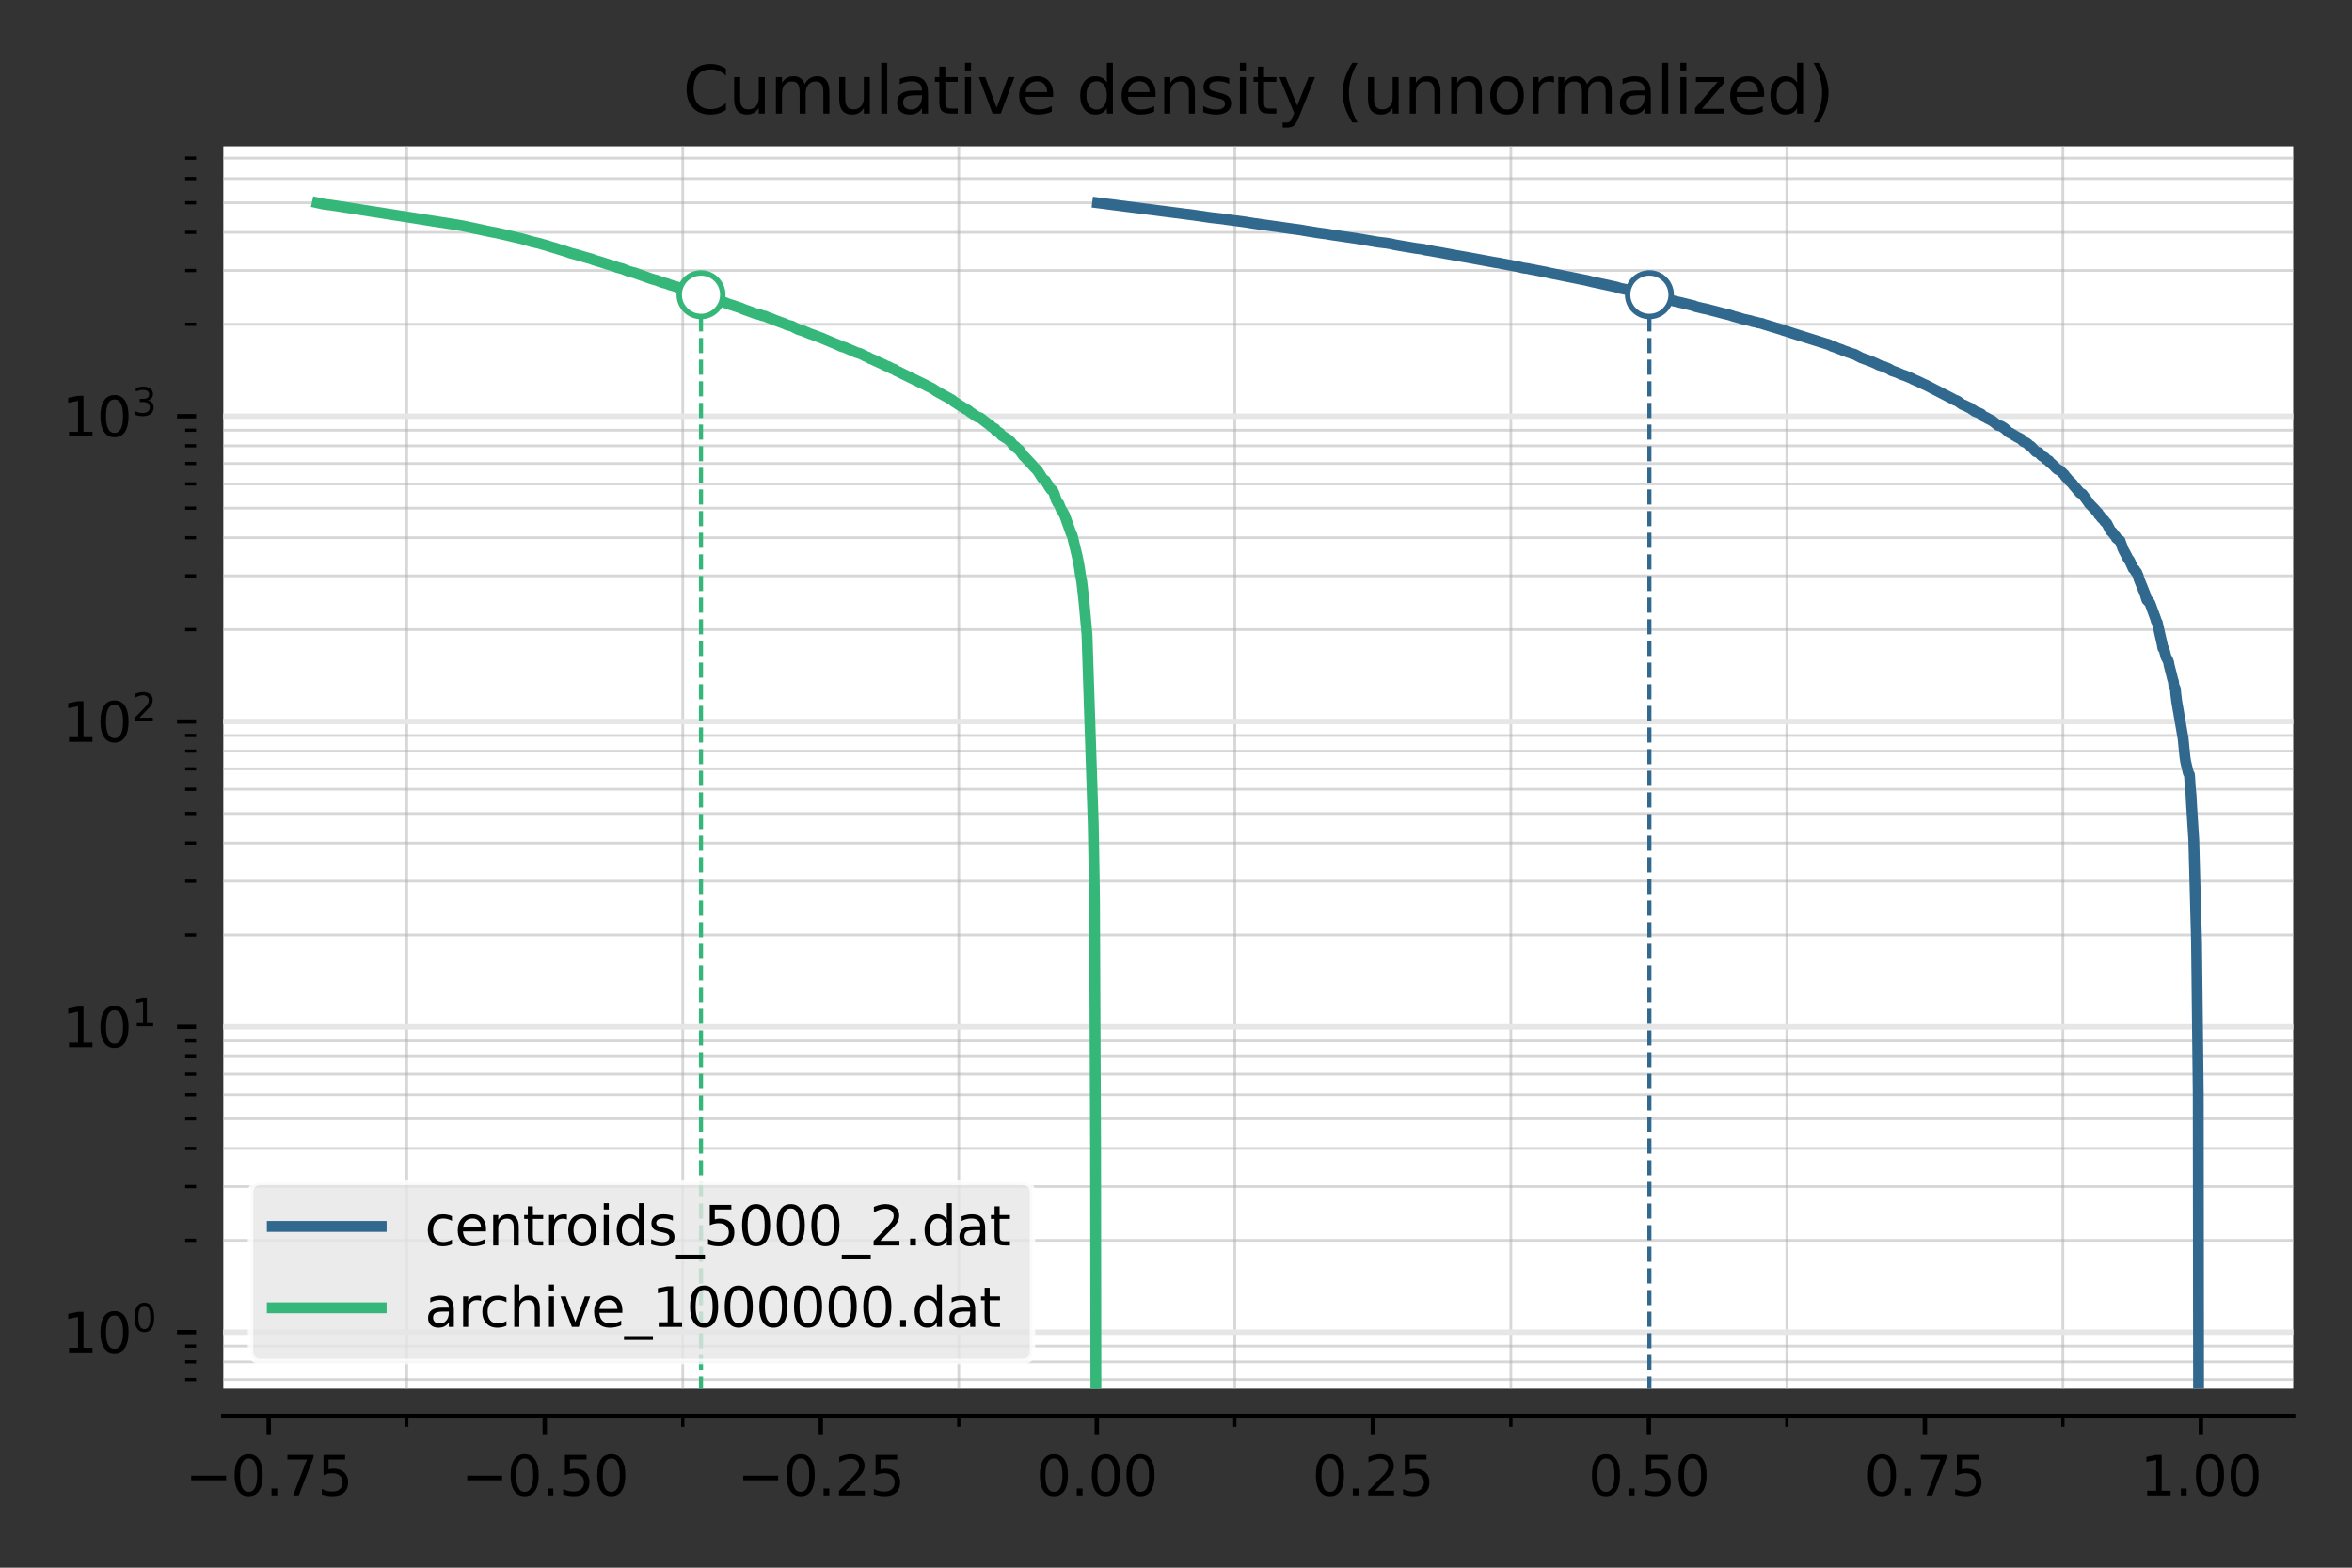 <?xml version="1.0" encoding="utf-8" standalone="no"?>
<!DOCTYPE svg PUBLIC "-//W3C//DTD SVG 1.1//EN"
  "http://www.w3.org/Graphics/SVG/1.1/DTD/svg11.dtd">
<svg xmlns:xlink="http://www.w3.org/1999/xlink" width="432pt" height="288pt" viewBox="0 0 432 288" xmlns="http://www.w3.org/2000/svg" version="1.1">
 <rect x="0" y="0" width="432" height="288" fill="#333333" stroke="none"/>
 <defs>
  <style type="text/css">*{stroke-linejoin: round; stroke-linecap: butt}</style>
 </defs>
 <g id="figure_1">
  <g id="axes_1">
   <g id="patch_1">
    <path d="M 41.013 255.12 
L 421.2 255.12 
L 421.2 26.88 
L 41.013 26.88 
z
" style="fill: #ffffff"/>
   </g>
   <g id="matplotlib.axis_1">
    <g id="xtick_1">
     <g id="line2d_1">
      <defs>
       <path id="mcc744dcef1" d="M 0 0 
L 0 3.5 
" style="stroke: #000000; stroke-width: 0.8"/>
      </defs>
      <g>
       <use xlink:href="#mcc744dcef1" x="49.358" y="260.12" style="stroke: #000000; stroke-width: 0.8"/>
      </g>
     </g>
     <g id="text_1">
      <!-- −0.75 -->
      <g transform="translate(34.036 274.718) scale(0.1 -0.1)">
       <defs>
        <path id="DejaVuSans-2212" d="M 678 2272 
L 4684 2272 
L 4684 1741 
L 678 1741 
L 678 2272 
z
" transform="scale(0.016)"/>
        <path id="DejaVuSans-30" d="M 2034 4250 
Q 1547 4250 1301 3770 
Q 1056 3291 1056 2328 
Q 1056 1369 1301 889 
Q 1547 409 2034 409 
Q 2525 409 2770 889 
Q 3016 1369 3016 2328 
Q 3016 3291 2770 3770 
Q 2525 4250 2034 4250 
z
M 2034 4750 
Q 2819 4750 3233 4129 
Q 3647 3509 3647 2328 
Q 3647 1150 3233 529 
Q 2819 -91 2034 -91 
Q 1250 -91 836 529 
Q 422 1150 422 2328 
Q 422 3509 836 4129 
Q 1250 4750 2034 4750 
z
" transform="scale(0.016)"/>
        <path id="DejaVuSans-2e" d="M 684 794 
L 1344 794 
L 1344 0 
L 684 0 
L 684 794 
z
" transform="scale(0.016)"/>
        <path id="DejaVuSans-37" d="M 525 4666 
L 3525 4666 
L 3525 4397 
L 1831 0 
L 1172 0 
L 2766 4134 
L 525 4134 
L 525 4666 
z
" transform="scale(0.016)"/>
        <path id="DejaVuSans-35" d="M 691 4666 
L 3169 4666 
L 3169 4134 
L 1269 4134 
L 1269 2991 
Q 1406 3038 1543 3061 
Q 1681 3084 1819 3084 
Q 2600 3084 3056 2656 
Q 3513 2228 3513 1497 
Q 3513 744 3044 326 
Q 2575 -91 1722 -91 
Q 1428 -91 1123 -41 
Q 819 9 494 109 
L 494 744 
Q 775 591 1075 516 
Q 1375 441 1709 441 
Q 2250 441 2565 725 
Q 2881 1009 2881 1497 
Q 2881 1984 2565 2268 
Q 2250 2553 1709 2553 
Q 1456 2553 1204 2497 
Q 953 2441 691 2322 
L 691 4666 
z
" transform="scale(0.016)"/>
       </defs>
       <use xlink:href="#DejaVuSans-2212"/>
       <use xlink:href="#DejaVuSans-30" x="83.789"/>
       <use xlink:href="#DejaVuSans-2e" x="147.412"/>
       <use xlink:href="#DejaVuSans-37" x="179.199"/>
       <use xlink:href="#DejaVuSans-35" x="242.822"/>
      </g>
     </g>
    </g>
    <g id="xtick_2">
     <g id="line2d_2">
      <g>
       <use xlink:href="#mcc744dcef1" x="100.057" y="260.12" style="stroke: #000000; stroke-width: 0.8"/>
      </g>
     </g>
     <g id="text_2">
      <!-- −0.50 -->
      <g transform="translate(84.734 274.718) scale(0.1 -0.1)">
       <use xlink:href="#DejaVuSans-2212"/>
       <use xlink:href="#DejaVuSans-30" x="83.789"/>
       <use xlink:href="#DejaVuSans-2e" x="147.412"/>
       <use xlink:href="#DejaVuSans-35" x="179.199"/>
       <use xlink:href="#DejaVuSans-30" x="242.822"/>
      </g>
     </g>
    </g>
    <g id="xtick_3">
     <g id="line2d_3">
      <g>
       <use xlink:href="#mcc744dcef1" x="150.755" y="260.12" style="stroke: #000000; stroke-width: 0.8"/>
      </g>
     </g>
     <g id="text_3">
      <!-- −0.25 -->
      <g transform="translate(135.433 274.718) scale(0.1 -0.1)">
       <defs>
        <path id="DejaVuSans-32" d="M 1228 531 
L 3431 531 
L 3431 0 
L 469 0 
L 469 531 
Q 828 903 1448 1529 
Q 2069 2156 2228 2338 
Q 2531 2678 2651 2914 
Q 2772 3150 2772 3378 
Q 2772 3750 2511 3984 
Q 2250 4219 1831 4219 
Q 1534 4219 1204 4116 
Q 875 4013 500 3803 
L 500 4441 
Q 881 4594 1212 4672 
Q 1544 4750 1819 4750 
Q 2544 4750 2975 4387 
Q 3406 4025 3406 3419 
Q 3406 3131 3298 2873 
Q 3191 2616 2906 2266 
Q 2828 2175 2409 1742 
Q 1991 1309 1228 531 
z
" transform="scale(0.016)"/>
       </defs>
       <use xlink:href="#DejaVuSans-2212"/>
       <use xlink:href="#DejaVuSans-30" x="83.789"/>
       <use xlink:href="#DejaVuSans-2e" x="147.412"/>
       <use xlink:href="#DejaVuSans-32" x="179.199"/>
       <use xlink:href="#DejaVuSans-35" x="242.822"/>
      </g>
     </g>
    </g>
    <g id="xtick_4">
     <g id="line2d_4">
      <g>
       <use xlink:href="#mcc744dcef1" x="201.454" y="260.12" style="stroke: #000000; stroke-width: 0.8"/>
      </g>
     </g>
     <g id="text_4">
      <!-- 0.00 -->
      <g transform="translate(190.321 274.718) scale(0.1 -0.1)">
       <use xlink:href="#DejaVuSans-30"/>
       <use xlink:href="#DejaVuSans-2e" x="63.623"/>
       <use xlink:href="#DejaVuSans-30" x="95.41"/>
       <use xlink:href="#DejaVuSans-30" x="159.033"/>
      </g>
     </g>
    </g>
    <g id="xtick_5">
     <g id="line2d_5">
      <g>
       <use xlink:href="#mcc744dcef1" x="252.153" y="260.12" style="stroke: #000000; stroke-width: 0.8"/>
      </g>
     </g>
     <g id="text_5">
      <!-- 0.25 -->
      <g transform="translate(241.02 274.718) scale(0.1 -0.1)">
       <use xlink:href="#DejaVuSans-30"/>
       <use xlink:href="#DejaVuSans-2e" x="63.623"/>
       <use xlink:href="#DejaVuSans-32" x="95.41"/>
       <use xlink:href="#DejaVuSans-35" x="159.033"/>
      </g>
     </g>
    </g>
    <g id="xtick_6">
     <g id="line2d_6">
      <g>
       <use xlink:href="#mcc744dcef1" x="302.851" y="260.12" style="stroke: #000000; stroke-width: 0.8"/>
      </g>
     </g>
     <g id="text_6">
      <!-- 0.50 -->
      <g transform="translate(291.718 274.718) scale(0.1 -0.1)">
       <use xlink:href="#DejaVuSans-30"/>
       <use xlink:href="#DejaVuSans-2e" x="63.623"/>
       <use xlink:href="#DejaVuSans-35" x="95.41"/>
       <use xlink:href="#DejaVuSans-30" x="159.033"/>
      </g>
     </g>
    </g>
    <g id="xtick_7">
     <g id="line2d_7">
      <g>
       <use xlink:href="#mcc744dcef1" x="353.55" y="260.12" style="stroke: #000000; stroke-width: 0.8"/>
      </g>
     </g>
     <g id="text_7">
      <!-- 0.75 -->
      <g transform="translate(342.417 274.718) scale(0.1 -0.1)">
       <use xlink:href="#DejaVuSans-30"/>
       <use xlink:href="#DejaVuSans-2e" x="63.623"/>
       <use xlink:href="#DejaVuSans-37" x="95.41"/>
       <use xlink:href="#DejaVuSans-35" x="159.033"/>
      </g>
     </g>
    </g>
    <g id="xtick_8">
     <g id="line2d_8">
      <g>
       <use xlink:href="#mcc744dcef1" x="404.248" y="260.12" style="stroke: #000000; stroke-width: 0.8"/>
      </g>
     </g>
     <g id="text_8">
      <!-- 1.00 -->
      <g transform="translate(393.116 274.718) scale(0.1 -0.1)">
       <defs>
        <path id="DejaVuSans-31" d="M 794 531 
L 1825 531 
L 1825 4091 
L 703 3866 
L 703 4441 
L 1819 4666 
L 2450 4666 
L 2450 531 
L 3481 531 
L 3481 0 
L 794 0 
L 794 531 
z
" transform="scale(0.016)"/>
       </defs>
       <use xlink:href="#DejaVuSans-31"/>
       <use xlink:href="#DejaVuSans-2e" x="63.623"/>
       <use xlink:href="#DejaVuSans-30" x="95.41"/>
       <use xlink:href="#DejaVuSans-30" x="159.033"/>
      </g>
     </g>
    </g>
    <g id="xtick_9">
     <g id="line2d_9">
      <path d="M 74.708 255.12 
L 74.708 26.88 
" clip-path="url(#pc13c45ede8)" style="fill: none; stroke: #b0b0b0; stroke-opacity: 0.5; stroke-width: 0.5; stroke-linecap: square"/>
     </g>
     <g id="line2d_10">
      <defs>
       <path id="m0e291f1282" d="M 0 0 
L 0 2 
" style="stroke: #000000; stroke-width: 0.6"/>
      </defs>
      <g>
       <use xlink:href="#m0e291f1282" x="74.708" y="260.12" style="stroke: #000000; stroke-width: 0.6"/>
      </g>
     </g>
    </g>
    <g id="xtick_10">
     <g id="line2d_11">
      <path d="M 125.406 255.12 
L 125.406 26.88 
" clip-path="url(#pc13c45ede8)" style="fill: none; stroke: #b0b0b0; stroke-opacity: 0.5; stroke-width: 0.5; stroke-linecap: square"/>
     </g>
     <g id="line2d_12">
      <g>
       <use xlink:href="#m0e291f1282" x="125.406" y="260.12" style="stroke: #000000; stroke-width: 0.6"/>
      </g>
     </g>
    </g>
    <g id="xtick_11">
     <g id="line2d_13">
      <path d="M 176.105 255.12 
L 176.105 26.88 
" clip-path="url(#pc13c45ede8)" style="fill: none; stroke: #b0b0b0; stroke-opacity: 0.5; stroke-width: 0.5; stroke-linecap: square"/>
     </g>
     <g id="line2d_14">
      <g>
       <use xlink:href="#m0e291f1282" x="176.105" y="260.12" style="stroke: #000000; stroke-width: 0.6"/>
      </g>
     </g>
    </g>
    <g id="xtick_12">
     <g id="line2d_15">
      <path d="M 226.803 255.12 
L 226.803 26.88 
" clip-path="url(#pc13c45ede8)" style="fill: none; stroke: #b0b0b0; stroke-opacity: 0.5; stroke-width: 0.5; stroke-linecap: square"/>
     </g>
     <g id="line2d_16">
      <g>
       <use xlink:href="#m0e291f1282" x="226.803" y="260.12" style="stroke: #000000; stroke-width: 0.6"/>
      </g>
     </g>
    </g>
    <g id="xtick_13">
     <g id="line2d_17">
      <path d="M 277.502 255.12 
L 277.502 26.88 
" clip-path="url(#pc13c45ede8)" style="fill: none; stroke: #b0b0b0; stroke-opacity: 0.5; stroke-width: 0.5; stroke-linecap: square"/>
     </g>
     <g id="line2d_18">
      <g>
       <use xlink:href="#m0e291f1282" x="277.502" y="260.12" style="stroke: #000000; stroke-width: 0.6"/>
      </g>
     </g>
    </g>
    <g id="xtick_14">
     <g id="line2d_19">
      <path d="M 328.201 255.12 
L 328.201 26.88 
" clip-path="url(#pc13c45ede8)" style="fill: none; stroke: #b0b0b0; stroke-opacity: 0.5; stroke-width: 0.5; stroke-linecap: square"/>
     </g>
     <g id="line2d_20">
      <g>
       <use xlink:href="#m0e291f1282" x="328.201" y="260.12" style="stroke: #000000; stroke-width: 0.6"/>
      </g>
     </g>
    </g>
    <g id="xtick_15">
     <g id="line2d_21">
      <path d="M 378.899 255.12 
L 378.899 26.88 
" clip-path="url(#pc13c45ede8)" style="fill: none; stroke: #b0b0b0; stroke-opacity: 0.5; stroke-width: 0.5; stroke-linecap: square"/>
     </g>
     <g id="line2d_22">
      <g>
       <use xlink:href="#m0e291f1282" x="378.899" y="260.12" style="stroke: #000000; stroke-width: 0.6"/>
      </g>
     </g>
    </g>
   </g>
   <g id="matplotlib.axis_2">
    <g id="ytick_1">
     <g id="line2d_23">
      <path d="M 41.013 244.745 
L 421.2 244.745 
" clip-path="url(#pc13c45ede8)" style="fill: none; stroke: #e6e6e6; stroke-linecap: square"/>
     </g>
     <g id="line2d_24">
      <defs>
       <path id="m5c19c8335d" d="M 0 0 
L -3.5 0 
" style="stroke: #000000; stroke-width: 0.8"/>
      </defs>
      <g>
       <use xlink:href="#m5c19c8335d" x="36.013" y="244.745" style="stroke: #000000; stroke-width: 0.8"/>
      </g>
     </g>
     <g id="text_9">
      <!-- $\mathdefault{10^{0}}$ -->
      <g transform="translate(11.413 248.545) scale(0.1 -0.1)">
       <use xlink:href="#DejaVuSans-31" transform="translate(0 0.766)"/>
       <use xlink:href="#DejaVuSans-30" transform="translate(63.623 0.766)"/>
       <use xlink:href="#DejaVuSans-30" transform="translate(128.203 39.047) scale(0.7)"/>
      </g>
     </g>
    </g>
    <g id="ytick_2">
     <g id="line2d_25">
      <path d="M 41.013 188.65 
L 421.2 188.65 
" clip-path="url(#pc13c45ede8)" style="fill: none; stroke: #e6e6e6; stroke-linecap: square"/>
     </g>
     <g id="line2d_26">
      <g>
       <use xlink:href="#m5c19c8335d" x="36.013" y="188.65" style="stroke: #000000; stroke-width: 0.8"/>
      </g>
     </g>
     <g id="text_10">
      <!-- $\mathdefault{10^{1}}$ -->
      <g transform="translate(11.413 192.449) scale(0.1 -0.1)">
       <use xlink:href="#DejaVuSans-31" transform="translate(0 0.684)"/>
       <use xlink:href="#DejaVuSans-30" transform="translate(63.623 0.684)"/>
       <use xlink:href="#DejaVuSans-31" transform="translate(128.203 38.966) scale(0.7)"/>
      </g>
     </g>
    </g>
    <g id="ytick_3">
     <g id="line2d_27">
      <path d="M 41.013 132.554 
L 421.2 132.554 
" clip-path="url(#pc13c45ede8)" style="fill: none; stroke: #e6e6e6; stroke-linecap: square"/>
     </g>
     <g id="line2d_28">
      <g>
       <use xlink:href="#m5c19c8335d" x="36.013" y="132.554" style="stroke: #000000; stroke-width: 0.8"/>
      </g>
     </g>
     <g id="text_11">
      <!-- $\mathdefault{10^{2}}$ -->
      <g transform="translate(11.413 136.354) scale(0.1 -0.1)">
       <use xlink:href="#DejaVuSans-31" transform="translate(0 0.766)"/>
       <use xlink:href="#DejaVuSans-30" transform="translate(63.623 0.766)"/>
       <use xlink:href="#DejaVuSans-32" transform="translate(128.203 39.047) scale(0.7)"/>
      </g>
     </g>
    </g>
    <g id="ytick_4">
     <g id="line2d_29">
      <path d="M 41.013 76.459 
L 421.2 76.459 
" clip-path="url(#pc13c45ede8)" style="fill: none; stroke: #e6e6e6; stroke-linecap: square"/>
     </g>
     <g id="line2d_30">
      <g>
       <use xlink:href="#m5c19c8335d" x="36.013" y="76.459" style="stroke: #000000; stroke-width: 0.8"/>
      </g>
     </g>
     <g id="text_12">
      <!-- $\mathdefault{10^{3}}$ -->
      <g transform="translate(11.413 80.258) scale(0.1 -0.1)">
       <defs>
        <path id="DejaVuSans-33" d="M 2597 2516 
Q 3050 2419 3304 2112 
Q 3559 1806 3559 1356 
Q 3559 666 3084 287 
Q 2609 -91 1734 -91 
Q 1441 -91 1130 -33 
Q 819 25 488 141 
L 488 750 
Q 750 597 1062 519 
Q 1375 441 1716 441 
Q 2309 441 2620 675 
Q 2931 909 2931 1356 
Q 2931 1769 2642 2001 
Q 2353 2234 1838 2234 
L 1294 2234 
L 1294 2753 
L 1863 2753 
Q 2328 2753 2575 2939 
Q 2822 3125 2822 3475 
Q 2822 3834 2567 4026 
Q 2313 4219 1838 4219 
Q 1578 4219 1281 4162 
Q 984 4106 628 3988 
L 628 4550 
Q 988 4650 1302 4700 
Q 1616 4750 1894 4750 
Q 2613 4750 3031 4423 
Q 3450 4097 3450 3541 
Q 3450 3153 3228 2886 
Q 3006 2619 2597 2516 
z
" transform="scale(0.016)"/>
       </defs>
       <use xlink:href="#DejaVuSans-31" transform="translate(0 0.766)"/>
       <use xlink:href="#DejaVuSans-30" transform="translate(63.623 0.766)"/>
       <use xlink:href="#DejaVuSans-33" transform="translate(128.203 39.047) scale(0.7)"/>
      </g>
     </g>
    </g>
    <g id="ytick_5">
     <g id="line2d_31">
      <path d="M 41.013 253.435 
L 421.2 253.435 
" clip-path="url(#pc13c45ede8)" style="fill: none; stroke: #b0b0b0; stroke-opacity: 0.5; stroke-width: 0.5; stroke-linecap: square"/>
     </g>
     <g id="line2d_32">
      <defs>
       <path id="m9c6bb3ed55" d="M 0 0 
L -2 0 
" style="stroke: #000000; stroke-width: 0.6"/>
      </defs>
      <g>
       <use xlink:href="#m9c6bb3ed55" x="36.013" y="253.435" style="stroke: #000000; stroke-width: 0.6"/>
      </g>
     </g>
    </g>
    <g id="ytick_6">
     <g id="line2d_33">
      <path d="M 41.013 250.182 
L 421.2 250.182 
" clip-path="url(#pc13c45ede8)" style="fill: none; stroke: #b0b0b0; stroke-opacity: 0.5; stroke-width: 0.5; stroke-linecap: square"/>
     </g>
     <g id="line2d_34">
      <g>
       <use xlink:href="#m9c6bb3ed55" x="36.013" y="250.182" style="stroke: #000000; stroke-width: 0.6"/>
      </g>
     </g>
    </g>
    <g id="ytick_7">
     <g id="line2d_35">
      <path d="M 41.013 247.312 
L 421.2 247.312 
" clip-path="url(#pc13c45ede8)" style="fill: none; stroke: #b0b0b0; stroke-opacity: 0.5; stroke-width: 0.5; stroke-linecap: square"/>
     </g>
     <g id="line2d_36">
      <g>
       <use xlink:href="#m9c6bb3ed55" x="36.013" y="247.312" style="stroke: #000000; stroke-width: 0.6"/>
      </g>
     </g>
    </g>
    <g id="ytick_8">
     <g id="line2d_37">
      <path d="M 41.013 227.859 
L 421.2 227.859 
" clip-path="url(#pc13c45ede8)" style="fill: none; stroke: #b0b0b0; stroke-opacity: 0.5; stroke-width: 0.5; stroke-linecap: square"/>
     </g>
     <g id="line2d_38">
      <g>
       <use xlink:href="#m9c6bb3ed55" x="36.013" y="227.859" style="stroke: #000000; stroke-width: 0.6"/>
      </g>
     </g>
    </g>
    <g id="ytick_9">
     <g id="line2d_39">
      <path d="M 41.013 217.981 
L 421.2 217.981 
" clip-path="url(#pc13c45ede8)" style="fill: none; stroke: #b0b0b0; stroke-opacity: 0.5; stroke-width: 0.5; stroke-linecap: square"/>
     </g>
     <g id="line2d_40">
      <g>
       <use xlink:href="#m9c6bb3ed55" x="36.013" y="217.981" style="stroke: #000000; stroke-width: 0.6"/>
      </g>
     </g>
    </g>
    <g id="ytick_10">
     <g id="line2d_41">
      <path d="M 41.013 210.973 
L 421.2 210.973 
" clip-path="url(#pc13c45ede8)" style="fill: none; stroke: #b0b0b0; stroke-opacity: 0.5; stroke-width: 0.5; stroke-linecap: square"/>
     </g>
     <g id="line2d_42">
      <g>
       <use xlink:href="#m9c6bb3ed55" x="36.013" y="210.973" style="stroke: #000000; stroke-width: 0.6"/>
      </g>
     </g>
    </g>
    <g id="ytick_11">
     <g id="line2d_43">
      <path d="M 41.013 205.536 
L 421.2 205.536 
" clip-path="url(#pc13c45ede8)" style="fill: none; stroke: #b0b0b0; stroke-opacity: 0.5; stroke-width: 0.5; stroke-linecap: square"/>
     </g>
     <g id="line2d_44">
      <g>
       <use xlink:href="#m9c6bb3ed55" x="36.013" y="205.536" style="stroke: #000000; stroke-width: 0.6"/>
      </g>
     </g>
    </g>
    <g id="ytick_12">
     <g id="line2d_45">
      <path d="M 41.013 201.095 
L 421.2 201.095 
" clip-path="url(#pc13c45ede8)" style="fill: none; stroke: #b0b0b0; stroke-opacity: 0.5; stroke-width: 0.5; stroke-linecap: square"/>
     </g>
     <g id="line2d_46">
      <g>
       <use xlink:href="#m9c6bb3ed55" x="36.013" y="201.095" style="stroke: #000000; stroke-width: 0.6"/>
      </g>
     </g>
    </g>
    <g id="ytick_13">
     <g id="line2d_47">
      <path d="M 41.013 197.339 
L 421.2 197.339 
" clip-path="url(#pc13c45ede8)" style="fill: none; stroke: #b0b0b0; stroke-opacity: 0.5; stroke-width: 0.5; stroke-linecap: square"/>
     </g>
     <g id="line2d_48">
      <g>
       <use xlink:href="#m9c6bb3ed55" x="36.013" y="197.339" style="stroke: #000000; stroke-width: 0.6"/>
      </g>
     </g>
    </g>
    <g id="ytick_14">
     <g id="line2d_49">
      <path d="M 41.013 194.086 
L 421.2 194.086 
" clip-path="url(#pc13c45ede8)" style="fill: none; stroke: #b0b0b0; stroke-opacity: 0.5; stroke-width: 0.5; stroke-linecap: square"/>
     </g>
     <g id="line2d_50">
      <g>
       <use xlink:href="#m9c6bb3ed55" x="36.013" y="194.086" style="stroke: #000000; stroke-width: 0.6"/>
      </g>
     </g>
    </g>
    <g id="ytick_15">
     <g id="line2d_51">
      <path d="M 41.013 191.217 
L 421.2 191.217 
" clip-path="url(#pc13c45ede8)" style="fill: none; stroke: #b0b0b0; stroke-opacity: 0.5; stroke-width: 0.5; stroke-linecap: square"/>
     </g>
     <g id="line2d_52">
      <g>
       <use xlink:href="#m9c6bb3ed55" x="36.013" y="191.217" style="stroke: #000000; stroke-width: 0.6"/>
      </g>
     </g>
    </g>
    <g id="ytick_16">
     <g id="line2d_53">
      <path d="M 41.013 171.763 
L 421.2 171.763 
" clip-path="url(#pc13c45ede8)" style="fill: none; stroke: #b0b0b0; stroke-opacity: 0.5; stroke-width: 0.5; stroke-linecap: square"/>
     </g>
     <g id="line2d_54">
      <g>
       <use xlink:href="#m9c6bb3ed55" x="36.013" y="171.763" style="stroke: #000000; stroke-width: 0.6"/>
      </g>
     </g>
    </g>
    <g id="ytick_17">
     <g id="line2d_55">
      <path d="M 41.013 161.886 
L 421.2 161.886 
" clip-path="url(#pc13c45ede8)" style="fill: none; stroke: #b0b0b0; stroke-opacity: 0.5; stroke-width: 0.5; stroke-linecap: square"/>
     </g>
     <g id="line2d_56">
      <g>
       <use xlink:href="#m9c6bb3ed55" x="36.013" y="161.886" style="stroke: #000000; stroke-width: 0.6"/>
      </g>
     </g>
    </g>
    <g id="ytick_18">
     <g id="line2d_57">
      <path d="M 41.013 154.877 
L 421.2 154.877 
" clip-path="url(#pc13c45ede8)" style="fill: none; stroke: #b0b0b0; stroke-opacity: 0.5; stroke-width: 0.5; stroke-linecap: square"/>
     </g>
     <g id="line2d_58">
      <g>
       <use xlink:href="#m9c6bb3ed55" x="36.013" y="154.877" style="stroke: #000000; stroke-width: 0.6"/>
      </g>
     </g>
    </g>
    <g id="ytick_19">
     <g id="line2d_59">
      <path d="M 41.013 149.441 
L 421.2 149.441 
" clip-path="url(#pc13c45ede8)" style="fill: none; stroke: #b0b0b0; stroke-opacity: 0.5; stroke-width: 0.5; stroke-linecap: square"/>
     </g>
     <g id="line2d_60">
      <g>
       <use xlink:href="#m9c6bb3ed55" x="36.013" y="149.441" style="stroke: #000000; stroke-width: 0.6"/>
      </g>
     </g>
    </g>
    <g id="ytick_20">
     <g id="line2d_61">
      <path d="M 41.013 144.999 
L 421.2 144.999 
" clip-path="url(#pc13c45ede8)" style="fill: none; stroke: #b0b0b0; stroke-opacity: 0.5; stroke-width: 0.5; stroke-linecap: square"/>
     </g>
     <g id="line2d_62">
      <g>
       <use xlink:href="#m9c6bb3ed55" x="36.013" y="144.999" style="stroke: #000000; stroke-width: 0.6"/>
      </g>
     </g>
    </g>
    <g id="ytick_21">
     <g id="line2d_63">
      <path d="M 41.013 141.244 
L 421.2 141.244 
" clip-path="url(#pc13c45ede8)" style="fill: none; stroke: #b0b0b0; stroke-opacity: 0.5; stroke-width: 0.5; stroke-linecap: square"/>
     </g>
     <g id="line2d_64">
      <g>
       <use xlink:href="#m9c6bb3ed55" x="36.013" y="141.244" style="stroke: #000000; stroke-width: 0.6"/>
      </g>
     </g>
    </g>
    <g id="ytick_22">
     <g id="line2d_65">
      <path d="M 41.013 137.991 
L 421.2 137.991 
" clip-path="url(#pc13c45ede8)" style="fill: none; stroke: #b0b0b0; stroke-opacity: 0.5; stroke-width: 0.5; stroke-linecap: square"/>
     </g>
     <g id="line2d_66">
      <g>
       <use xlink:href="#m9c6bb3ed55" x="36.013" y="137.991" style="stroke: #000000; stroke-width: 0.6"/>
      </g>
     </g>
    </g>
    <g id="ytick_23">
     <g id="line2d_67">
      <path d="M 41.013 135.121 
L 421.2 135.121 
" clip-path="url(#pc13c45ede8)" style="fill: none; stroke: #b0b0b0; stroke-opacity: 0.5; stroke-width: 0.5; stroke-linecap: square"/>
     </g>
     <g id="line2d_68">
      <g>
       <use xlink:href="#m9c6bb3ed55" x="36.013" y="135.121" style="stroke: #000000; stroke-width: 0.6"/>
      </g>
     </g>
    </g>
    <g id="ytick_24">
     <g id="line2d_69">
      <path d="M 41.013 115.668 
L 421.2 115.668 
" clip-path="url(#pc13c45ede8)" style="fill: none; stroke: #b0b0b0; stroke-opacity: 0.5; stroke-width: 0.5; stroke-linecap: square"/>
     </g>
     <g id="line2d_70">
      <g>
       <use xlink:href="#m9c6bb3ed55" x="36.013" y="115.668" style="stroke: #000000; stroke-width: 0.6"/>
      </g>
     </g>
    </g>
    <g id="ytick_25">
     <g id="line2d_71">
      <path d="M 41.013 105.79 
L 421.2 105.79 
" clip-path="url(#pc13c45ede8)" style="fill: none; stroke: #b0b0b0; stroke-opacity: 0.5; stroke-width: 0.5; stroke-linecap: square"/>
     </g>
     <g id="line2d_72">
      <g>
       <use xlink:href="#m9c6bb3ed55" x="36.013" y="105.79" style="stroke: #000000; stroke-width: 0.6"/>
      </g>
     </g>
    </g>
    <g id="ytick_26">
     <g id="line2d_73">
      <path d="M 41.013 98.781 
L 421.2 98.781 
" clip-path="url(#pc13c45ede8)" style="fill: none; stroke: #b0b0b0; stroke-opacity: 0.5; stroke-width: 0.5; stroke-linecap: square"/>
     </g>
     <g id="line2d_74">
      <g>
       <use xlink:href="#m9c6bb3ed55" x="36.013" y="98.781" style="stroke: #000000; stroke-width: 0.6"/>
      </g>
     </g>
    </g>
    <g id="ytick_27">
     <g id="line2d_75">
      <path d="M 41.013 93.345 
L 421.2 93.345 
" clip-path="url(#pc13c45ede8)" style="fill: none; stroke: #b0b0b0; stroke-opacity: 0.5; stroke-width: 0.5; stroke-linecap: square"/>
     </g>
     <g id="line2d_76">
      <g>
       <use xlink:href="#m9c6bb3ed55" x="36.013" y="93.345" style="stroke: #000000; stroke-width: 0.6"/>
      </g>
     </g>
    </g>
    <g id="ytick_28">
     <g id="line2d_77">
      <path d="M 41.013 88.904 
L 421.2 88.904 
" clip-path="url(#pc13c45ede8)" style="fill: none; stroke: #b0b0b0; stroke-opacity: 0.5; stroke-width: 0.5; stroke-linecap: square"/>
     </g>
     <g id="line2d_78">
      <g>
       <use xlink:href="#m9c6bb3ed55" x="36.013" y="88.904" style="stroke: #000000; stroke-width: 0.6"/>
      </g>
     </g>
    </g>
    <g id="ytick_29">
     <g id="line2d_79">
      <path d="M 41.013 85.148 
L 421.2 85.148 
" clip-path="url(#pc13c45ede8)" style="fill: none; stroke: #b0b0b0; stroke-opacity: 0.5; stroke-width: 0.5; stroke-linecap: square"/>
     </g>
     <g id="line2d_80">
      <g>
       <use xlink:href="#m9c6bb3ed55" x="36.013" y="85.148" style="stroke: #000000; stroke-width: 0.6"/>
      </g>
     </g>
    </g>
    <g id="ytick_30">
     <g id="line2d_81">
      <path d="M 41.013 81.895 
L 421.2 81.895 
" clip-path="url(#pc13c45ede8)" style="fill: none; stroke: #b0b0b0; stroke-opacity: 0.5; stroke-width: 0.5; stroke-linecap: square"/>
     </g>
     <g id="line2d_82">
      <g>
       <use xlink:href="#m9c6bb3ed55" x="36.013" y="81.895" style="stroke: #000000; stroke-width: 0.6"/>
      </g>
     </g>
    </g>
    <g id="ytick_31">
     <g id="line2d_83">
      <path d="M 41.013 79.026 
L 421.2 79.026 
" clip-path="url(#pc13c45ede8)" style="fill: none; stroke: #b0b0b0; stroke-opacity: 0.5; stroke-width: 0.5; stroke-linecap: square"/>
     </g>
     <g id="line2d_84">
      <g>
       <use xlink:href="#m9c6bb3ed55" x="36.013" y="79.026" style="stroke: #000000; stroke-width: 0.6"/>
      </g>
     </g>
    </g>
    <g id="ytick_32">
     <g id="line2d_85">
      <path d="M 41.013 59.572 
L 421.2 59.572 
" clip-path="url(#pc13c45ede8)" style="fill: none; stroke: #b0b0b0; stroke-opacity: 0.5; stroke-width: 0.5; stroke-linecap: square"/>
     </g>
     <g id="line2d_86">
      <g>
       <use xlink:href="#m9c6bb3ed55" x="36.013" y="59.572" style="stroke: #000000; stroke-width: 0.6"/>
      </g>
     </g>
    </g>
    <g id="ytick_33">
     <g id="line2d_87">
      <path d="M 41.013 49.694 
L 421.2 49.694 
" clip-path="url(#pc13c45ede8)" style="fill: none; stroke: #b0b0b0; stroke-opacity: 0.5; stroke-width: 0.5; stroke-linecap: square"/>
     </g>
     <g id="line2d_88">
      <g>
       <use xlink:href="#m9c6bb3ed55" x="36.013" y="49.694" style="stroke: #000000; stroke-width: 0.6"/>
      </g>
     </g>
    </g>
    <g id="ytick_34">
     <g id="line2d_89">
      <path d="M 41.013 42.686 
L 421.2 42.686 
" clip-path="url(#pc13c45ede8)" style="fill: none; stroke: #b0b0b0; stroke-opacity: 0.5; stroke-width: 0.5; stroke-linecap: square"/>
     </g>
     <g id="line2d_90">
      <g>
       <use xlink:href="#m9c6bb3ed55" x="36.013" y="42.686" style="stroke: #000000; stroke-width: 0.6"/>
      </g>
     </g>
    </g>
    <g id="ytick_35">
     <g id="line2d_91">
      <path d="M 41.013 37.25 
L 421.2 37.25 
" clip-path="url(#pc13c45ede8)" style="fill: none; stroke: #b0b0b0; stroke-opacity: 0.5; stroke-width: 0.5; stroke-linecap: square"/>
     </g>
     <g id="line2d_92">
      <g>
       <use xlink:href="#m9c6bb3ed55" x="36.013" y="37.25" style="stroke: #000000; stroke-width: 0.6"/>
      </g>
     </g>
    </g>
    <g id="ytick_36">
     <g id="line2d_93">
      <path d="M 41.013 32.808 
L 421.2 32.808 
" clip-path="url(#pc13c45ede8)" style="fill: none; stroke: #b0b0b0; stroke-opacity: 0.5; stroke-width: 0.5; stroke-linecap: square"/>
     </g>
     <g id="line2d_94">
      <g>
       <use xlink:href="#m9c6bb3ed55" x="36.013" y="32.808" style="stroke: #000000; stroke-width: 0.6"/>
      </g>
     </g>
    </g>
    <g id="ytick_37">
     <g id="line2d_95">
      <path d="M 41.013 29.053 
L 421.2 29.053 
" clip-path="url(#pc13c45ede8)" style="fill: none; stroke: #b0b0b0; stroke-opacity: 0.5; stroke-width: 0.5; stroke-linecap: square"/>
     </g>
     <g id="line2d_96">
      <g>
       <use xlink:href="#m9c6bb3ed55" x="36.013" y="29.053" style="stroke: #000000; stroke-width: 0.6"/>
      </g>
     </g>
    </g>
   </g>
   <g id="line2d_97">
    <path d="M 403.858 289 
L 403.76 201.095 
L 403.445 173.013 
L 402.94 154.275 
L 402.512 147.566 
L 402.449 146.249 
L 402.292 144.596 
L 402.171 142.677 
L 402.131 142.311 
L 401.926 141.95 
L 401.676 140.898 
L 401.44 139.89 
L 401.299 138.922 
L 400.98 135.669 
L 399.818 128.939 
L 399.716 128.113 
L 399.639 127.511 
L 399.554 126.54 
L 399.283 125.976 
L 399.209 125.243 
L 399.04 124.708 
L 398.917 124.184 
L 398.405 122.194 
L 398.336 121.721 
L 398.156 121.257 
L 397.827 120.652 
L 397.648 119.915 
L 397.482 119.342 
L 397.459 119.201 
L 397.258 119.061 
L 397.144 118.37 
L 396.233 114.364 
L 396.063 114.134 
L 395.941 113.68 
L 395.379 112.157 
L 394.893 110.823 
L 394.702 110.625 
L 394.657 110.427 
L 394.335 110.232 
L 394.238 109.941 
L 394.007 109.183 
L 392.877 106.365 
L 392.72 105.79 
L 392.574 105.467 
L 392.475 105.228 
L 392.443 105.149 
L 392.236 104.991 
L 392.12 104.679 
L 391.814 104.447 
L 391.138 102.957 
L 390.919 102.741 
L 390.741 102.385 
L 390.312 101.552 
L 390.229 101.416 
L 390.116 101.213 
L 389.9 100.747 
L 389.617 99.967 
L 389.425 99.461 
L 389.396 99.336 
L 389.011 99.088 
L 388.974 99.026 
L 388.716 98.842 
L 388.594 98.539 
L 388.31 98.239 
L 387.979 97.767 
L 387.796 97.651 
L 387.613 97.419 
L 386.951 96.13 
L 386.574 95.804 
L 386.487 95.589 
L 386.072 95.218 
L 385.896 95.009 
L 385.737 94.749 
L 385.486 94.544 
L 385.369 94.238 
L 385.074 93.987 
L 384.939 93.788 
L 384.632 93.443 
L 384.534 93.345 
L 384.296 93.103 
L 383.705 92.484 
L 383.575 92.25 
L 382.476 90.759 
L 382.038 90.541 
L 380.775 89.066 
L 380.648 88.863 
L 379.863 88.105 
L 379.596 87.754 
L 379.371 87.561 
L 379.171 87.217 
L 378.435 86.508 
L 378.428 86.471 
L 377.884 86.215 
L 377.877 86.143 
L 377.632 85.998 
L 377.278 85.605 
L 376.865 85.218 
L 376.4 84.837 
L 376.344 84.666 
L 375.784 84.361 
L 375.576 84.059 
L 375.026 83.761 
L 374.913 83.63 
L 374.752 83.467 
L 374.501 83.145 
L 373.945 82.985 
L 373.061 82.017 
L 372.627 81.773 
L 372.499 81.592 
L 372.178 81.353 
L 371.644 81.116 
L 371.223 80.677 
L 371.222 80.648 
L 370.826 80.475 
L 370.795 80.418 
L 370.451 80.275 
L 369.412 79.628 
L 368.983 79.435 
L 368.198 78.703 
L 367.543 78.279 
L 366.998 78.148 
L 365.976 77.352 
L 365.971 77.327 
L 365.683 77.176 
L 365.451 77.076 
L 365.273 76.976 
L 364.967 76.827 
L 364.912 76.753 
L 364.348 76.508 
L 364.038 76.289 
L 363.904 76.072 
L 363.355 75.81 
L 362.71 75.574 
L 362.469 75.363 
L 362.128 75.178 
L 361.904 74.97 
L 361.53 74.833 
L 361.449 74.765 
L 360.946 74.539 
L 360.898 74.494 
L 360.435 74.315 
L 360.129 74.115 
L 359.868 73.916 
L 359.744 73.829 
L 359.445 73.633 
L 358.898 73.438 
L 358.793 73.352 
L 354.015 70.887 
L 353.712 70.732 
L 353.436 70.617 
L 352.442 70.142 
L 352.254 70.048 
L 351.37 69.677 
L 351.27 69.585 
L 349.922 69.022 
L 349.335 68.825 
L 348.361 68.401 
L 347.421 68.088 
L 347.395 68.019 
L 347.166 67.882 
L 347.038 67.813 
L 346.076 67.373 
L 345.868 67.306 
L 345.294 67.123 
L 345.033 67.04 
L 344.758 66.875 
L 343.915 66.5 
L 343.506 66.338 
L 343.253 66.242 
L 341.852 65.735 
L 340.62 65.085 
L 340.067 64.933 
L 339.981 64.887 
L 339.485 64.721 
L 338.407 64.333 
L 338.278 64.244 
L 337.664 64.038 
L 337.459 63.965 
L 337.149 63.82 
L 336.442 63.589 
L 335.952 63.332 
L 329.123 61.184 
L 329.121 61.171 
L 328.619 61.015 
L 328.304 60.899 
L 327.448 60.656 
L 327.356 60.592 
L 323.864 59.536 
L 323.715 59.451 
L 322.776 59.27 
L 322.685 59.222 
L 321.842 59.042 
L 321.591 58.935 
L 320.16 58.617 
L 319.053 58.28 
L 318.452 58.13 
L 318.027 57.97 
L 317.39 57.788 
L 316.735 57.641 
L 314.724 57.107 
L 314.553 57.074 
L 313.833 56.877 
L 313.782 56.855 
L 312.548 56.595 
L 311.439 56.316 
L 311.145 56.178 
L 308.931 55.644 
L 308.859 55.623 
L 307.983 55.427 
L 303.671 54.351 
L 302.982 54.156 
L 301.566 53.817 
L 300.466 53.625 
L 299.176 53.275 
L 297.65 52.975 
L 296.822 52.717 
L 295.921 52.524 
L 293.38 51.974 
L 292.334 51.752 
L 291.41 51.515 
L 284.751 50.178 
L 284.023 50.005 
L 283.832 49.972 
L 280.909 49.412 
L 280.829 49.372 
L 279.773 49.228 
L 279.269 49.101 
L 278.555 48.951 
L 278.124 48.864 
L 277.325 48.715 
L 275.643 48.398 
L 275.561 48.367 
L 274.505 48.206 
L 270.15 47.402 
L 269.389 47.262 
L 268.526 47.115 
L 266.181 46.695 
L 266.085 46.674 
L 265.686 46.609 
L 265.025 46.481 
L 263.033 46.135 
L 262.919 46.107 
L 261.777 45.925 
L 261.509 45.8 
L 260.139 45.635 
L 260.005 45.614 
L 257.142 45.131 
L 256.153 44.957 
L 255.616 44.817 
L 254.684 44.664 
L 254.143 44.598 
L 252.99 44.46 
L 249.881 43.929 
L 248.923 43.776 
L 244.64 43.153 
L 243.576 42.968 
L 243.084 42.912 
L 241.805 42.735 
L 241.655 42.704 
L 240.321 42.492 
L 239.441 42.347 
L 238.936 42.251 
L 237.668 42.078 
L 237.557 42.067 
L 230.236 41.032 
L 229.14 40.856 
L 228.965 40.817 
L 225.063 40.303 
L 224.948 40.264 
L 222.442 39.985 
L 219.451 39.547 
L 201.608 37.255 
L 201.608 37.255 
" clip-path="url(#pc13c45ede8)" style="fill: none; stroke: #31688e; stroke-width: 2; stroke-linecap: square"/>
   </g>
   <g id="line2d_98">
    <path d="M 302.949 54.141 
L 302.949 289 
" clip-path="url(#pc13c45ede8)" style="fill: none; stroke-dasharray: 2.775,1.2; stroke-dashoffset: 0; stroke: #31688e; stroke-width: 0.75"/>
   </g>
   <g id="line2d_99">
    <defs>
     <path id="m15a2257603" d="M 0 4 
C 1.061 4 2.078 3.579 2.828 2.828 
C 3.579 2.078 4 1.061 4 0 
C 4 -1.061 3.579 -2.078 2.828 -2.828 
C 2.078 -3.579 1.061 -4 0 -4 
C -1.061 -4 -2.078 -3.579 -2.828 -2.828 
C -3.579 -2.078 -4 -1.061 -4 0 
C -4 1.061 -3.579 2.078 -2.828 2.828 
C -2.078 3.579 -1.061 4 0 4 
z
" style="stroke: #31688e"/>
    </defs>
    <g clip-path="url(#pc13c45ede8)">
     <use xlink:href="#m15a2257603" x="302.949" y="54.141" style="fill: #ffffff; stroke: #31688e"/>
     <use xlink:href="#m15a2257603" x="302.949" y="20737" style="fill: #ffffff; stroke: #31688e"/>
    </g>
   </g>
   <g id="line2d_100">
    <path d="M 201.331 289 
L 201.228 210.973 
L 201.031 165.372 
L 200.968 161.087 
L 200.8 151.472 
L 199.649 116.536 
L 199.254 112.263 
L 199.155 111.125 
L 198.82 107.998 
L 198.675 106.784 
L 198.429 105.548 
L 198.327 104.757 
L 198.181 103.84 
L 197.881 102.315 
L 197.786 101.896 
L 196.93 98.359 
L 196.781 98.121 
L 195.53 94.646 
L 195.114 93.887 
L 194.928 93.639 
L 194.464 92.531 
L 194.272 92.39 
L 194.167 92.11 
L 194.057 91.972 
L 193.932 91.606 
L 193.822 91.335 
L 193.648 90.715 
L 193.522 90.454 
L 193.347 90.11 
L 193.061 89.94 
L 192.657 89.396 
L 192.52 89.107 
L 192.171 88.581 
L 192.01 88.302 
L 191.557 87.987 
L 191.435 87.831 
L 190.532 86.398 
L 190.333 86.215 
L 189.767 85.64 
L 189.613 85.428 
L 188.174 83.893 
L 187.965 83.729 
L 187.804 83.467 
L 187.19 82.637 
L 187.093 82.574 
L 186.765 82.325 
L 186.613 82.171 
L 186.539 82.048 
L 186.267 81.895 
L 186.26 81.865 
L 186.026 81.713 
L 185.899 81.502 
L 185.549 81.086 
L 185.216 80.764 
L 184.337 80.218 
L 183.98 79.992 
L 183.74 79.684 
L 183.638 79.545 
L 183.314 79.353 
L 183.22 79.27 
L 182.884 79.08 
L 182.77 78.783 
L 182.295 78.517 
L 181.955 78.279 
L 181.881 78.122 
L 181.37 77.785 
L 180.2 76.876 
L 180.083 76.778 
L 180.036 76.753 
L 179.516 76.605 
L 178.503 75.905 
L 178.344 75.81 
L 178.112 75.644 
L 177.736 75.317 
L 177.201 75.085 
L 177.066 74.97 
L 175.128 73.72 
L 174.921 73.503 
L 171.957 71.855 
L 171.818 71.734 
L 171.543 71.574 
L 171.323 71.416 
L 171.071 71.277 
L 170.58 71.042 
L 170.461 70.984 
L 170.036 70.751 
L 165.617 68.595 
L 165.305 68.436 
L 165.193 68.366 
L 164.63 68.123 
L 164.393 67.968 
L 164.3 67.865 
L 163.728 67.677 
L 163.612 67.592 
L 163.211 67.373 
L 162.573 67.139 
L 162.426 67.04 
L 162.195 66.924 
L 161.459 66.597 
L 160.73 66.258 
L 160.377 66.082 
L 159.863 65.892 
L 159.57 65.719 
L 159.39 65.594 
L 158.895 65.423 
L 158.785 65.33 
L 158.46 65.177 
L 157.93 64.933 
L 157.38 64.781 
L 155.132 63.82 
L 154.592 63.675 
L 154.149 63.474 
L 154.017 63.389 
L 153.596 63.233 
L 153.455 63.162 
L 153.066 63.007 
L 152.558 62.798 
L 151.186 62.22 
L 151.077 62.153 
L 150.543 61.964 
L 149.696 61.63 
L 148.522 61.223 
L 148.386 61.132 
L 147.794 60.938 
L 147.696 60.835 
L 146.685 60.554 
L 145.374 59.891 
L 144.679 59.731 
L 144.001 59.427 
L 142.355 58.829 
L 141.86 58.617 
L 141.36 58.43 
L 140.735 58.199 
L 140.599 58.107 
L 139.918 57.97 
L 139.729 57.856 
L 138.584 57.562 
L 138.479 57.506 
L 136.714 56.866 
L 136.498 56.779 
L 136.169 56.649 
L 136.03 56.573 
L 134.766 56.157 
L 134.587 56.083 
L 133.938 55.915 
L 133.788 55.841 
L 132.879 55.489 
L 130.685 54.768 
L 130.468 54.678 
L 129.481 54.44 
L 128.837 54.195 
L 128.743 54.136 
L 127.954 53.932 
L 123.921 52.579 
L 122.962 52.306 
L 122.475 52.099 
L 121.623 51.885 
L 120.711 51.532 
L 119.668 51.236 
L 116.613 50.145 
L 116.514 50.12 
L 115.533 49.866 
L 115.274 49.759 
L 114.799 49.573 
L 114.309 49.372 
L 113.256 49.101 
L 113.129 49.022 
L 111.381 48.475 
L 110.021 48.039 
L 109.469 47.887 
L 108.957 47.707 
L 108.701 47.602 
L 105.575 46.695 
L 104.812 46.502 
L 104.585 46.424 
L 103.726 46.128 
L 102.672 45.814 
L 102.235 45.662 
L 101.169 45.348 
L 100.152 45.024 
L 99.428 44.837 
L 99.31 44.777 
L 98.862 44.664 
L 97.77 44.421 
L 97.179 44.239 
L 96.705 44.103 
L 96.647 44.083 
L 96.054 43.929 
L 95.891 43.871 
L 93.755 43.371 
L 93.53 43.315 
L 91.021 42.747 
L 90.445 42.649 
L 89.776 42.51 
L 84.833 41.462 
L 83.959 41.312 
L 60.801 37.672 
L 59.552 37.524 
L 59.277 37.47 
L 58.294 37.255 
L 58.294 37.255 
" clip-path="url(#pc13c45ede8)" style="fill: none; stroke: #35b779; stroke-width: 2; stroke-linecap: square"/>
   </g>
   <g id="line2d_101">
    <path d="M 128.755 54.141 
L 128.755 289 
" clip-path="url(#pc13c45ede8)" style="fill: none; stroke-dasharray: 2.775,1.2; stroke-dashoffset: 0; stroke: #35b779; stroke-width: 0.75"/>
   </g>
   <g id="line2d_102">
    <defs>
     <path id="m353b77cd0d" d="M 0 4 
C 1.061 4 2.078 3.579 2.828 2.828 
C 3.579 2.078 4 1.061 4 0 
C 4 -1.061 3.579 -2.078 2.828 -2.828 
C 2.078 -3.579 1.061 -4 0 -4 
C -1.061 -4 -2.078 -3.579 -2.828 -2.828 
C -3.579 -2.078 -4 -1.061 -4 0 
C -4 1.061 -3.579 2.078 -2.828 2.828 
C -2.078 3.579 -1.061 4 0 4 
z
" style="stroke: #35b779"/>
    </defs>
    <g clip-path="url(#pc13c45ede8)">
     <use xlink:href="#m353b77cd0d" x="128.755" y="54.141" style="fill: #ffffff; stroke: #35b779"/>
     <use xlink:href="#m353b77cd0d" x="128.755" y="20737" style="fill: #ffffff; stroke: #35b779"/>
    </g>
   </g>
   <g id="patch_2">
    <path d="M 41.013 260.12 
L 421.2 260.12 
" style="fill: none; stroke: #000000; stroke-width: 0.8; stroke-linejoin: miter; stroke-linecap: square"/>
   </g>
   <g id="text_13">
    <!-- Cumulative density (unnormalized) -->
    <g transform="translate(125.421 20.88) scale(0.12 -0.12)">
     <defs>
      <path id="DejaVuSans-43" d="M 4122 4306 
L 4122 3641 
Q 3803 3938 3442 4084 
Q 3081 4231 2675 4231 
Q 1875 4231 1450 3742 
Q 1025 3253 1025 2328 
Q 1025 1406 1450 917 
Q 1875 428 2675 428 
Q 3081 428 3442 575 
Q 3803 722 4122 1019 
L 4122 359 
Q 3791 134 3420 21 
Q 3050 -91 2638 -91 
Q 1578 -91 968 557 
Q 359 1206 359 2328 
Q 359 3453 968 4101 
Q 1578 4750 2638 4750 
Q 3056 4750 3426 4639 
Q 3797 4528 4122 4306 
z
" transform="scale(0.016)"/>
      <path id="DejaVuSans-75" d="M 544 1381 
L 544 3500 
L 1119 3500 
L 1119 1403 
Q 1119 906 1312 657 
Q 1506 409 1894 409 
Q 2359 409 2629 706 
Q 2900 1003 2900 1516 
L 2900 3500 
L 3475 3500 
L 3475 0 
L 2900 0 
L 2900 538 
Q 2691 219 2414 64 
Q 2138 -91 1772 -91 
Q 1169 -91 856 284 
Q 544 659 544 1381 
z
M 1991 3584 
L 1991 3584 
z
" transform="scale(0.016)"/>
      <path id="DejaVuSans-6d" d="M 3328 2828 
Q 3544 3216 3844 3400 
Q 4144 3584 4550 3584 
Q 5097 3584 5394 3201 
Q 5691 2819 5691 2113 
L 5691 0 
L 5113 0 
L 5113 2094 
Q 5113 2597 4934 2840 
Q 4756 3084 4391 3084 
Q 3944 3084 3684 2787 
Q 3425 2491 3425 1978 
L 3425 0 
L 2847 0 
L 2847 2094 
Q 2847 2600 2669 2842 
Q 2491 3084 2119 3084 
Q 1678 3084 1418 2786 
Q 1159 2488 1159 1978 
L 1159 0 
L 581 0 
L 581 3500 
L 1159 3500 
L 1159 2956 
Q 1356 3278 1631 3431 
Q 1906 3584 2284 3584 
Q 2666 3584 2933 3390 
Q 3200 3197 3328 2828 
z
" transform="scale(0.016)"/>
      <path id="DejaVuSans-6c" d="M 603 4863 
L 1178 4863 
L 1178 0 
L 603 0 
L 603 4863 
z
" transform="scale(0.016)"/>
      <path id="DejaVuSans-61" d="M 2194 1759 
Q 1497 1759 1228 1600 
Q 959 1441 959 1056 
Q 959 750 1161 570 
Q 1363 391 1709 391 
Q 2188 391 2477 730 
Q 2766 1069 2766 1631 
L 2766 1759 
L 2194 1759 
z
M 3341 1997 
L 3341 0 
L 2766 0 
L 2766 531 
Q 2569 213 2275 61 
Q 1981 -91 1556 -91 
Q 1019 -91 701 211 
Q 384 513 384 1019 
Q 384 1609 779 1909 
Q 1175 2209 1959 2209 
L 2766 2209 
L 2766 2266 
Q 2766 2663 2505 2880 
Q 2244 3097 1772 3097 
Q 1472 3097 1187 3025 
Q 903 2953 641 2809 
L 641 3341 
Q 956 3463 1253 3523 
Q 1550 3584 1831 3584 
Q 2591 3584 2966 3190 
Q 3341 2797 3341 1997 
z
" transform="scale(0.016)"/>
      <path id="DejaVuSans-74" d="M 1172 4494 
L 1172 3500 
L 2356 3500 
L 2356 3053 
L 1172 3053 
L 1172 1153 
Q 1172 725 1289 603 
Q 1406 481 1766 481 
L 2356 481 
L 2356 0 
L 1766 0 
Q 1100 0 847 248 
Q 594 497 594 1153 
L 594 3053 
L 172 3053 
L 172 3500 
L 594 3500 
L 594 4494 
L 1172 4494 
z
" transform="scale(0.016)"/>
      <path id="DejaVuSans-69" d="M 603 3500 
L 1178 3500 
L 1178 0 
L 603 0 
L 603 3500 
z
M 603 4863 
L 1178 4863 
L 1178 4134 
L 603 4134 
L 603 4863 
z
" transform="scale(0.016)"/>
      <path id="DejaVuSans-76" d="M 191 3500 
L 800 3500 
L 1894 563 
L 2988 3500 
L 3597 3500 
L 2284 0 
L 1503 0 
L 191 3500 
z
" transform="scale(0.016)"/>
      <path id="DejaVuSans-65" d="M 3597 1894 
L 3597 1613 
L 953 1613 
Q 991 1019 1311 708 
Q 1631 397 2203 397 
Q 2534 397 2845 478 
Q 3156 559 3463 722 
L 3463 178 
Q 3153 47 2828 -22 
Q 2503 -91 2169 -91 
Q 1331 -91 842 396 
Q 353 884 353 1716 
Q 353 2575 817 3079 
Q 1281 3584 2069 3584 
Q 2775 3584 3186 3129 
Q 3597 2675 3597 1894 
z
M 3022 2063 
Q 3016 2534 2758 2815 
Q 2500 3097 2075 3097 
Q 1594 3097 1305 2825 
Q 1016 2553 972 2059 
L 3022 2063 
z
" transform="scale(0.016)"/>
      <path id="DejaVuSans-20" transform="scale(0.016)"/>
      <path id="DejaVuSans-64" d="M 2906 2969 
L 2906 4863 
L 3481 4863 
L 3481 0 
L 2906 0 
L 2906 525 
Q 2725 213 2448 61 
Q 2172 -91 1784 -91 
Q 1150 -91 751 415 
Q 353 922 353 1747 
Q 353 2572 751 3078 
Q 1150 3584 1784 3584 
Q 2172 3584 2448 3432 
Q 2725 3281 2906 2969 
z
M 947 1747 
Q 947 1113 1208 752 
Q 1469 391 1925 391 
Q 2381 391 2643 752 
Q 2906 1113 2906 1747 
Q 2906 2381 2643 2742 
Q 2381 3103 1925 3103 
Q 1469 3103 1208 2742 
Q 947 2381 947 1747 
z
" transform="scale(0.016)"/>
      <path id="DejaVuSans-6e" d="M 3513 2113 
L 3513 0 
L 2938 0 
L 2938 2094 
Q 2938 2591 2744 2837 
Q 2550 3084 2163 3084 
Q 1697 3084 1428 2787 
Q 1159 2491 1159 1978 
L 1159 0 
L 581 0 
L 581 3500 
L 1159 3500 
L 1159 2956 
Q 1366 3272 1645 3428 
Q 1925 3584 2291 3584 
Q 2894 3584 3203 3211 
Q 3513 2838 3513 2113 
z
" transform="scale(0.016)"/>
      <path id="DejaVuSans-73" d="M 2834 3397 
L 2834 2853 
Q 2591 2978 2328 3040 
Q 2066 3103 1784 3103 
Q 1356 3103 1142 2972 
Q 928 2841 928 2578 
Q 928 2378 1081 2264 
Q 1234 2150 1697 2047 
L 1894 2003 
Q 2506 1872 2764 1633 
Q 3022 1394 3022 966 
Q 3022 478 2636 193 
Q 2250 -91 1575 -91 
Q 1294 -91 989 -36 
Q 684 19 347 128 
L 347 722 
Q 666 556 975 473 
Q 1284 391 1588 391 
Q 1994 391 2212 530 
Q 2431 669 2431 922 
Q 2431 1156 2273 1281 
Q 2116 1406 1581 1522 
L 1381 1569 
Q 847 1681 609 1914 
Q 372 2147 372 2553 
Q 372 3047 722 3315 
Q 1072 3584 1716 3584 
Q 2034 3584 2315 3537 
Q 2597 3491 2834 3397 
z
" transform="scale(0.016)"/>
      <path id="DejaVuSans-79" d="M 2059 -325 
Q 1816 -950 1584 -1140 
Q 1353 -1331 966 -1331 
L 506 -1331 
L 506 -850 
L 844 -850 
Q 1081 -850 1212 -737 
Q 1344 -625 1503 -206 
L 1606 56 
L 191 3500 
L 800 3500 
L 1894 763 
L 2988 3500 
L 3597 3500 
L 2059 -325 
z
" transform="scale(0.016)"/>
      <path id="DejaVuSans-28" d="M 1984 4856 
Q 1566 4138 1362 3434 
Q 1159 2731 1159 2009 
Q 1159 1288 1364 580 
Q 1569 -128 1984 -844 
L 1484 -844 
Q 1016 -109 783 600 
Q 550 1309 550 2009 
Q 550 2706 781 3412 
Q 1013 4119 1484 4856 
L 1984 4856 
z
" transform="scale(0.016)"/>
      <path id="DejaVuSans-6f" d="M 1959 3097 
Q 1497 3097 1228 2736 
Q 959 2375 959 1747 
Q 959 1119 1226 758 
Q 1494 397 1959 397 
Q 2419 397 2687 759 
Q 2956 1122 2956 1747 
Q 2956 2369 2687 2733 
Q 2419 3097 1959 3097 
z
M 1959 3584 
Q 2709 3584 3137 3096 
Q 3566 2609 3566 1747 
Q 3566 888 3137 398 
Q 2709 -91 1959 -91 
Q 1206 -91 779 398 
Q 353 888 353 1747 
Q 353 2609 779 3096 
Q 1206 3584 1959 3584 
z
" transform="scale(0.016)"/>
      <path id="DejaVuSans-72" d="M 2631 2963 
Q 2534 3019 2420 3045 
Q 2306 3072 2169 3072 
Q 1681 3072 1420 2755 
Q 1159 2438 1159 1844 
L 1159 0 
L 581 0 
L 581 3500 
L 1159 3500 
L 1159 2956 
Q 1341 3275 1631 3429 
Q 1922 3584 2338 3584 
Q 2397 3584 2469 3576 
Q 2541 3569 2628 3553 
L 2631 2963 
z
" transform="scale(0.016)"/>
      <path id="DejaVuSans-7a" d="M 353 3500 
L 3084 3500 
L 3084 2975 
L 922 459 
L 3084 459 
L 3084 0 
L 275 0 
L 275 525 
L 2438 3041 
L 353 3041 
L 353 3500 
z
" transform="scale(0.016)"/>
      <path id="DejaVuSans-29" d="M 513 4856 
L 1013 4856 
Q 1481 4119 1714 3412 
Q 1947 2706 1947 2009 
Q 1947 1309 1714 600 
Q 1481 -109 1013 -844 
L 513 -844 
Q 928 -128 1133 580 
Q 1338 1288 1338 2009 
Q 1338 2731 1133 3434 
Q 928 4138 513 4856 
z
" transform="scale(0.016)"/>
     </defs>
     <use xlink:href="#DejaVuSans-43"/>
     <use xlink:href="#DejaVuSans-75" x="69.824"/>
     <use xlink:href="#DejaVuSans-6d" x="133.203"/>
     <use xlink:href="#DejaVuSans-75" x="230.615"/>
     <use xlink:href="#DejaVuSans-6c" x="293.994"/>
     <use xlink:href="#DejaVuSans-61" x="321.777"/>
     <use xlink:href="#DejaVuSans-74" x="383.057"/>
     <use xlink:href="#DejaVuSans-69" x="422.266"/>
     <use xlink:href="#DejaVuSans-76" x="450.049"/>
     <use xlink:href="#DejaVuSans-65" x="509.229"/>
     <use xlink:href="#DejaVuSans-20" x="570.752"/>
     <use xlink:href="#DejaVuSans-64" x="602.539"/>
     <use xlink:href="#DejaVuSans-65" x="666.016"/>
     <use xlink:href="#DejaVuSans-6e" x="727.539"/>
     <use xlink:href="#DejaVuSans-73" x="790.918"/>
     <use xlink:href="#DejaVuSans-69" x="843.018"/>
     <use xlink:href="#DejaVuSans-74" x="870.801"/>
     <use xlink:href="#DejaVuSans-79" x="910.01"/>
     <use xlink:href="#DejaVuSans-20" x="969.189"/>
     <use xlink:href="#DejaVuSans-28" x="1000.977"/>
     <use xlink:href="#DejaVuSans-75" x="1039.99"/>
     <use xlink:href="#DejaVuSans-6e" x="1103.369"/>
     <use xlink:href="#DejaVuSans-6e" x="1166.748"/>
     <use xlink:href="#DejaVuSans-6f" x="1230.127"/>
     <use xlink:href="#DejaVuSans-72" x="1291.309"/>
     <use xlink:href="#DejaVuSans-6d" x="1330.672"/>
     <use xlink:href="#DejaVuSans-61" x="1428.084"/>
     <use xlink:href="#DejaVuSans-6c" x="1489.363"/>
     <use xlink:href="#DejaVuSans-69" x="1517.146"/>
     <use xlink:href="#DejaVuSans-7a" x="1544.93"/>
     <use xlink:href="#DejaVuSans-65" x="1597.42"/>
     <use xlink:href="#DejaVuSans-64" x="1658.943"/>
     <use xlink:href="#DejaVuSans-29" x="1722.42"/>
    </g>
   </g>
   <g id="legend_1">
    <g id="patch_3">
     <path d="M 48.013 250.12 
L 187.65 250.12 
Q 189.65 250.12 189.65 248.12 
L 189.65 219.208 
Q 189.65 217.208 187.65 217.208 
L 48.013 217.208 
Q 46.013 217.208 46.013 219.208 
L 46.013 248.12 
Q 46.013 250.12 48.013 250.12 
z
" style="fill: #e6e6e6; opacity: 0.8; stroke: #ffffff; stroke-linejoin: miter"/>
    </g>
    <g id="line2d_103">
     <path d="M 50.013 225.306 
L 60.013 225.306 
L 70.013 225.306 
" style="fill: none; stroke: #31688e; stroke-width: 2; stroke-linecap: square"/>
    </g>
    <g id="text_14">
     <!-- centroids_5000_2.dat -->
     <g transform="translate(78.013 228.806) scale(0.1 -0.1)">
      <defs>
       <path id="DejaVuSans-63" d="M 3122 3366 
L 3122 2828 
Q 2878 2963 2633 3030 
Q 2388 3097 2138 3097 
Q 1578 3097 1268 2742 
Q 959 2388 959 1747 
Q 959 1106 1268 751 
Q 1578 397 2138 397 
Q 2388 397 2633 464 
Q 2878 531 3122 666 
L 3122 134 
Q 2881 22 2623 -34 
Q 2366 -91 2075 -91 
Q 1284 -91 818 406 
Q 353 903 353 1747 
Q 353 2603 823 3093 
Q 1294 3584 2113 3584 
Q 2378 3584 2631 3529 
Q 2884 3475 3122 3366 
z
" transform="scale(0.016)"/>
       <path id="DejaVuSans-5f" d="M 3263 -1063 
L 3263 -1509 
L -63 -1509 
L -63 -1063 
L 3263 -1063 
z
" transform="scale(0.016)"/>
      </defs>
      <use xlink:href="#DejaVuSans-63"/>
      <use xlink:href="#DejaVuSans-65" x="54.98"/>
      <use xlink:href="#DejaVuSans-6e" x="116.504"/>
      <use xlink:href="#DejaVuSans-74" x="179.883"/>
      <use xlink:href="#DejaVuSans-72" x="219.092"/>
      <use xlink:href="#DejaVuSans-6f" x="257.955"/>
      <use xlink:href="#DejaVuSans-69" x="319.137"/>
      <use xlink:href="#DejaVuSans-64" x="346.92"/>
      <use xlink:href="#DejaVuSans-73" x="410.396"/>
      <use xlink:href="#DejaVuSans-5f" x="462.496"/>
      <use xlink:href="#DejaVuSans-35" x="512.496"/>
      <use xlink:href="#DejaVuSans-30" x="576.119"/>
      <use xlink:href="#DejaVuSans-30" x="639.742"/>
      <use xlink:href="#DejaVuSans-30" x="703.365"/>
      <use xlink:href="#DejaVuSans-5f" x="766.988"/>
      <use xlink:href="#DejaVuSans-32" x="816.988"/>
      <use xlink:href="#DejaVuSans-2e" x="880.611"/>
      <use xlink:href="#DejaVuSans-64" x="912.398"/>
      <use xlink:href="#DejaVuSans-61" x="975.875"/>
      <use xlink:href="#DejaVuSans-74" x="1037.154"/>
     </g>
    </g>
    <g id="line2d_104">
     <path d="M 50.013 240.262 
L 60.013 240.262 
L 70.013 240.262 
" style="fill: none; stroke: #35b779; stroke-width: 2; stroke-linecap: square"/>
    </g>
    <g id="text_15">
     <!-- archive_1000000.dat -->
     <g transform="translate(78.013 243.762) scale(0.1 -0.1)">
      <defs>
       <path id="DejaVuSans-68" d="M 3513 2113 
L 3513 0 
L 2938 0 
L 2938 2094 
Q 2938 2591 2744 2837 
Q 2550 3084 2163 3084 
Q 1697 3084 1428 2787 
Q 1159 2491 1159 1978 
L 1159 0 
L 581 0 
L 581 4863 
L 1159 4863 
L 1159 2956 
Q 1366 3272 1645 3428 
Q 1925 3584 2291 3584 
Q 2894 3584 3203 3211 
Q 3513 2838 3513 2113 
z
" transform="scale(0.016)"/>
      </defs>
      <use xlink:href="#DejaVuSans-61"/>
      <use xlink:href="#DejaVuSans-72" x="61.279"/>
      <use xlink:href="#DejaVuSans-63" x="100.143"/>
      <use xlink:href="#DejaVuSans-68" x="155.123"/>
      <use xlink:href="#DejaVuSans-69" x="218.502"/>
      <use xlink:href="#DejaVuSans-76" x="246.285"/>
      <use xlink:href="#DejaVuSans-65" x="305.465"/>
      <use xlink:href="#DejaVuSans-5f" x="366.988"/>
      <use xlink:href="#DejaVuSans-31" x="416.988"/>
      <use xlink:href="#DejaVuSans-30" x="480.611"/>
      <use xlink:href="#DejaVuSans-30" x="544.234"/>
      <use xlink:href="#DejaVuSans-30" x="607.857"/>
      <use xlink:href="#DejaVuSans-30" x="671.48"/>
      <use xlink:href="#DejaVuSans-30" x="735.104"/>
      <use xlink:href="#DejaVuSans-30" x="798.727"/>
      <use xlink:href="#DejaVuSans-2e" x="862.35"/>
      <use xlink:href="#DejaVuSans-64" x="894.137"/>
      <use xlink:href="#DejaVuSans-61" x="957.613"/>
      <use xlink:href="#DejaVuSans-74" x="1018.893"/>
     </g>
    </g>
   </g>
  </g>
 </g>
 <defs>
  <clipPath id="pc13c45ede8">
   <rect x="41.013" y="26.88" width="380.187" height="228.24"/>
  </clipPath>
 </defs>
</svg>

